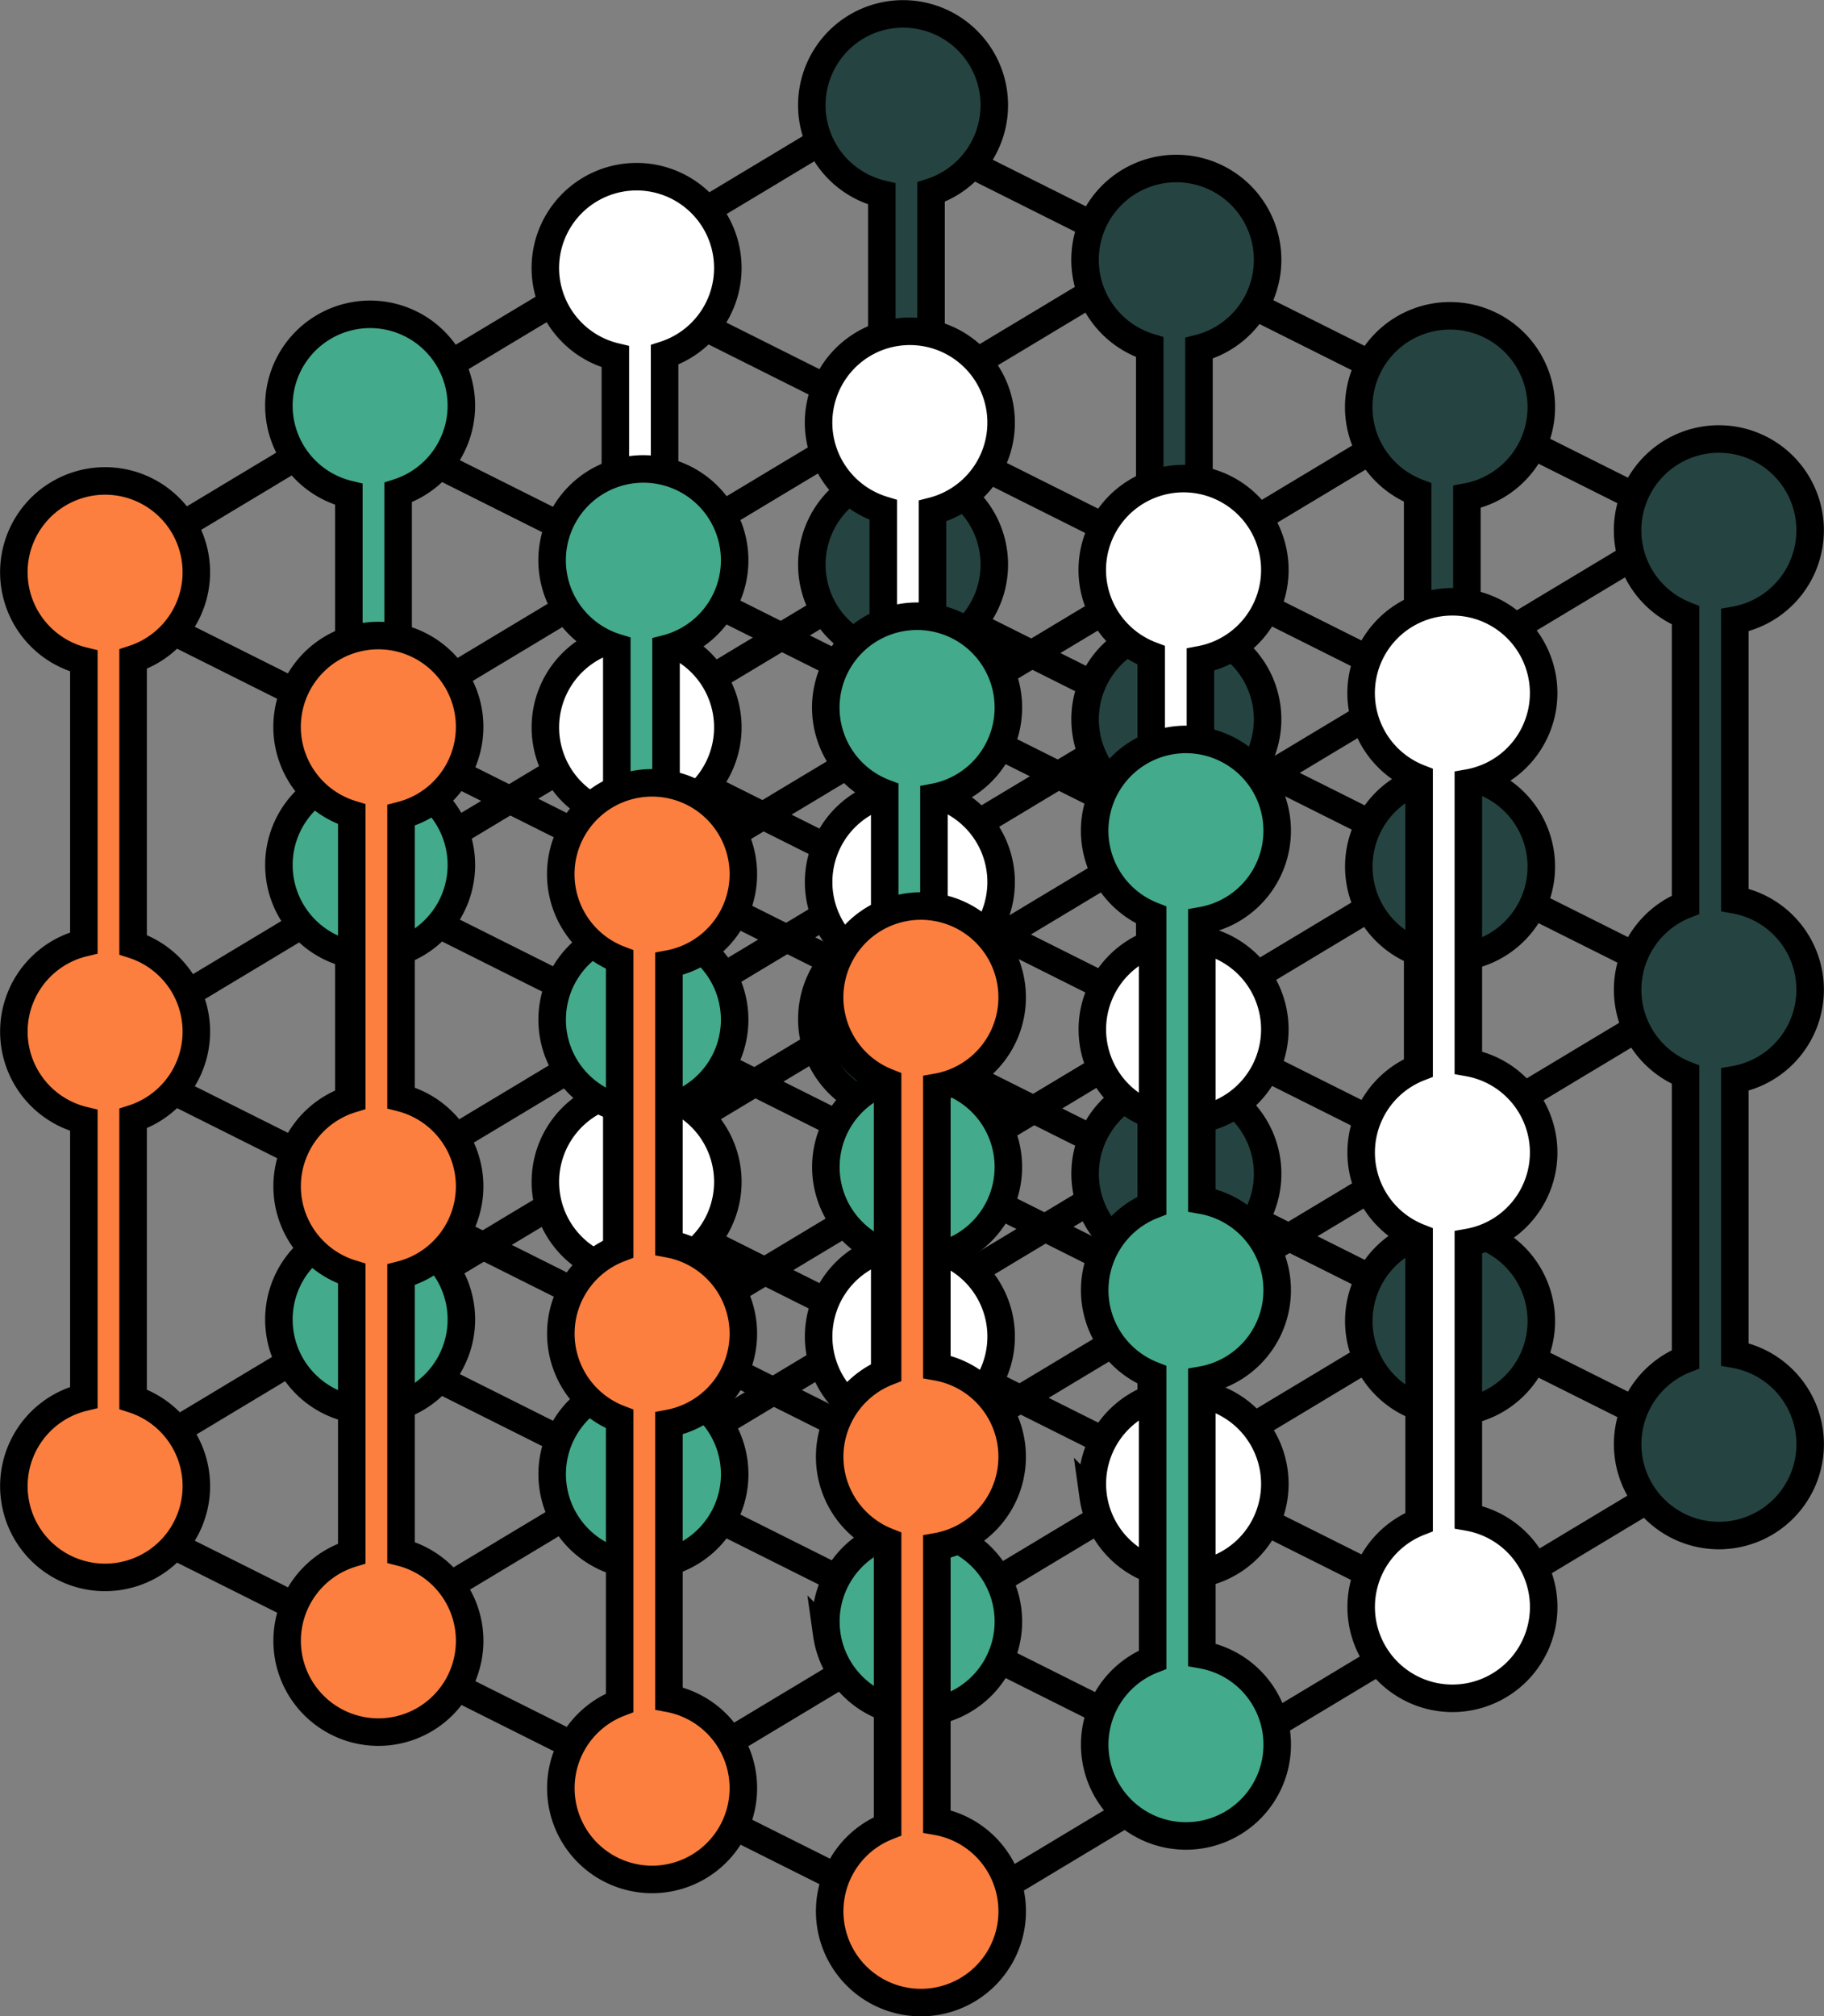 <svg xmlns="http://www.w3.org/2000/svg" width="1259.481" height="1391.711" viewBox="0 0 1259.481 1391.711">
  <rect x="0" y="0" width="1259.481" height="1391.711" fill="#808080" stroke="none"/>
  <g id="Group_88" data-name="Group 88" transform="translate(11556.46 -5078.429)">
    <g id="Group_89" data-name="Group 89">
      <rect id="Rectangle_86" data-name="Rectangle 86" width="645" height="19" transform="translate(-10891.672 6386.494) rotate(-31)"/>
      <rect id="Rectangle_87" data-name="Rectangle 87" width="645" height="19" transform="translate(-11078.672 6284.902) rotate(-31)"/>
      <rect id="Rectangle_88" data-name="Rectangle 88" width="645" height="19" transform="translate(-11272.061 6177.53) rotate(-31)"/>
      <rect id="Rectangle_89" data-name="Rectangle 89" width="645" height="19" transform="translate(-11456.061 6067.53) rotate(-31)"/>
      <rect id="Rectangle_90" data-name="Rectangle 90" width="645" height="19" transform="translate(-11456.061 5770.53) rotate(-31)"/>
      <rect id="Rectangle_91" data-name="Rectangle 91" width="645" height="19" transform="translate(-11478.391 5458.53) rotate(-31)"/>
      <rect id="Rectangle_93" data-name="Rectangle 93" width="645" height="19" transform="translate(-11111.391 5679.53) rotate(-31)"/>
      <rect id="Rectangle_94" data-name="Rectangle 94" width="645" height="19" transform="translate(-10891.672 5729.53) rotate(-31)"/>
      <rect id="Rectangle_95" data-name="Rectangle 95" width="645" height="19" transform="translate(-10909.672 6067.53) rotate(-31)"/>
      <rect id="Rectangle_96" data-name="Rectangle 96" width="645" height="19" transform="translate(-11111.391 5994.622) rotate(-31)"/>
      <rect id="Rectangle_97" data-name="Rectangle 97" width="645" height="19" transform="translate(-11295.391 5884.622) rotate(-31)"/>
      <rect id="Rectangle_92" data-name="Rectangle 92" width="645" height="19" transform="translate(-11295.391 5565.53) rotate(-31)"/>
    </g>
    <g id="Group_86" data-name="Group 86" transform="translate(-171.389 63)">
      <path id="Union_20" data-name="Union 20" d="M572.09,1076.139a62.988,62.988,0,0,1,39.385-67.434V812.329a63.015,63.015,0,0,1,0-117.329V495.227a63.017,63.017,0,1,1,34,3.37V691.616a63.011,63.011,0,0,1,0,124.084v189.621a63.012,63.012,0,1,1-73.385,70.818ZM386.456,991.147a63.015,63.015,0,0,1,40.02-67.678V727.583a63.019,63.019,0,0,1,0-117.82V410.481a63.037,63.037,0,1,1,34,3.009V606.74a63.009,63.009,0,0,1,0,123.852V920.445a63.011,63.011,0,1,1-74.021,70.7Zm119.577,17.676,69.992,35.021ZM314.073,912.775l79.321,39.688ZM197.465,889.459a62.981,62.981,0,0,1,44.011-69.038V627.263a63.012,63.012,0,0,1,0-120.546V310.161a63.027,63.027,0,1,1,34,.761V505.938a63.013,63.013,0,0,1,0,122.086V819.642a63.011,63.011,0,1,1-78.011,69.817Zm-78.626-74.372,82.82,41.44ZM8.768,782.682a63.005,63.005,0,0,1,47.708-70.039V521.493a63.014,63.014,0,0,1,0-122.554V204.391a63,63,0,1,1,34-1.308V400.231a63.019,63.019,0,0,1,0,119.954v193.75A63.009,63.009,0,0,1,79.923,836.3,62.94,62.94,0,0,1,8.768,782.682Zm497.264-87.565,69.992,35.021ZM314.073,599.07l79.321,39.688ZM118.839,501.384l82.82,41.44ZM506.032,378.015l69.992,35.021ZM314.073,281.967l79.321,39.688ZM118.839,184.281l82.82,41.44Z" transform="translate(-10832.646 4944.901)" fill="#254441" stroke="#000" stroke-width="19"/>
      <path id="Union_16" data-name="Union 16" d="M572.09,1076.139a62.988,62.988,0,0,1,39.385-67.434V812.329a63.015,63.015,0,0,1,0-117.329V495.227a63.017,63.017,0,1,1,34,3.37V691.616a63.011,63.011,0,0,1,0,124.084v189.621a63.012,63.012,0,1,1-73.385,70.818ZM386.456,991.147a63.015,63.015,0,0,1,40.02-67.678V727.583a63.019,63.019,0,0,1,0-117.82V410.481a63.037,63.037,0,1,1,34,3.009V606.74a63.009,63.009,0,0,1,0,123.852V920.445a63.011,63.011,0,1,1-74.021,70.7Zm119.577,17.676,69.992,35.021ZM314.073,912.775l79.321,39.688ZM197.465,889.459a62.981,62.981,0,0,1,44.011-69.038V627.263a63.012,63.012,0,0,1,0-120.546V310.161a63.027,63.027,0,1,1,34,.761V505.938a63.013,63.013,0,0,1,0,122.086V819.642a63.011,63.011,0,1,1-78.011,69.817Zm-78.626-74.372,82.82,41.44ZM8.768,782.682a63.005,63.005,0,0,1,47.708-70.039V521.493a63.014,63.014,0,0,1,0-122.554V204.391a63,63,0,1,1,34-1.308V400.231a63.019,63.019,0,0,1,0,119.954v193.75A63.009,63.009,0,0,1,79.923,836.3,62.94,62.94,0,0,1,8.768,782.682Zm497.264-87.565,69.992,35.021ZM314.073,599.07l79.321,39.688ZM118.839,501.384l82.82,41.44ZM506.032,378.015l69.992,35.021ZM314.073,281.967l79.321,39.688ZM118.839,184.281l82.82,41.44Z" transform="translate(-11016.646 5057.261)" fill="#fff" stroke="#000" stroke-width="19"/>
      <path id="Union_12" data-name="Union 12" d="M572.09,1076.139a62.988,62.988,0,0,1,39.385-67.434V812.329a63.015,63.015,0,0,1,0-117.329V495.227a63.017,63.017,0,1,1,34,3.37V691.616a63.011,63.011,0,0,1,0,124.084v189.621a63.012,63.012,0,1,1-73.385,70.818ZM386.456,991.147a63.015,63.015,0,0,1,40.02-67.678V727.583a63.019,63.019,0,0,1,0-117.82V410.481a63.037,63.037,0,1,1,34,3.009V606.74a63.009,63.009,0,0,1,0,123.852V920.445a63.011,63.011,0,1,1-74.021,70.7Zm119.577,17.676,69.992,35.021ZM314.073,912.775l79.321,39.688ZM197.465,889.459a62.981,62.981,0,0,1,44.011-69.038V627.263a63.012,63.012,0,0,1,0-120.546V310.161a63.027,63.027,0,1,1,34,.761V505.938a63.013,63.013,0,0,1,0,122.086V819.642a63.011,63.011,0,1,1-78.011,69.817Zm-78.626-74.372,82.82,41.44ZM8.768,782.682a63.005,63.005,0,0,1,47.708-70.039V521.493a63.014,63.014,0,0,1,0-122.554V204.391a63,63,0,1,1,34-1.308V400.231a63.019,63.019,0,0,1,0,119.954v193.75A63.009,63.009,0,0,1,79.923,836.3,62.94,62.94,0,0,1,8.768,782.682Zm497.264-87.565,69.992,35.021ZM314.073,599.07l79.321,39.688ZM118.839,501.384l82.82,41.44ZM506.032,378.015l69.992,35.021ZM314.073,281.967l79.321,39.688ZM118.839,184.281l82.82,41.44Z" transform="translate(-11200.646 5152.261)" fill="#43aa8b" stroke="#000" stroke-width="19"/>
      <path id="Union_8" data-name="Union 8" d="M572.09,1076.139a62.988,62.988,0,0,1,39.385-67.434V812.329a63.015,63.015,0,0,1,0-117.329V495.227a63.017,63.017,0,1,1,34,3.37V691.616a63.011,63.011,0,0,1,0,124.084v189.621a63.012,63.012,0,1,1-73.385,70.818ZM386.456,991.147a63.015,63.015,0,0,1,40.02-67.678V727.583a63.019,63.019,0,0,1,0-117.82V410.481a63.037,63.037,0,1,1,34,3.009V606.74a63.009,63.009,0,0,1,0,123.852V920.445a63.011,63.011,0,1,1-74.021,70.7Zm119.577,17.676,69.992,35.021ZM314.073,912.775l79.321,39.688ZM197.465,889.459a62.981,62.981,0,0,1,44.011-69.038V627.263a63.012,63.012,0,0,1,0-120.546V310.161a63.027,63.027,0,1,1,34,.761V505.938a63.013,63.013,0,0,1,0,122.086V819.642a63.011,63.011,0,1,1-78.011,69.817Zm-78.626-74.372,82.82,41.44ZM8.768,782.682a63.005,63.005,0,0,1,47.708-70.039V521.493a63.014,63.014,0,0,1,0-122.554V204.391a63,63,0,1,1,34-1.308V400.231a63.019,63.019,0,0,1,0,119.954v193.75A63.009,63.009,0,0,1,79.923,836.3,62.94,62.94,0,0,1,8.768,782.682Zm497.264-87.565,69.992,35.021ZM314.073,599.07l79.321,39.688ZM118.839,501.384l82.82,41.44ZM506.032,378.015l69.992,35.021ZM314.073,281.967l79.321,39.688ZM118.839,184.281l82.82,41.44Z" transform="translate(-11383.646 5267.261)" fill="#fc7f3f" stroke="#000" stroke-width="19"/>
    </g>
  </g>
</svg>
